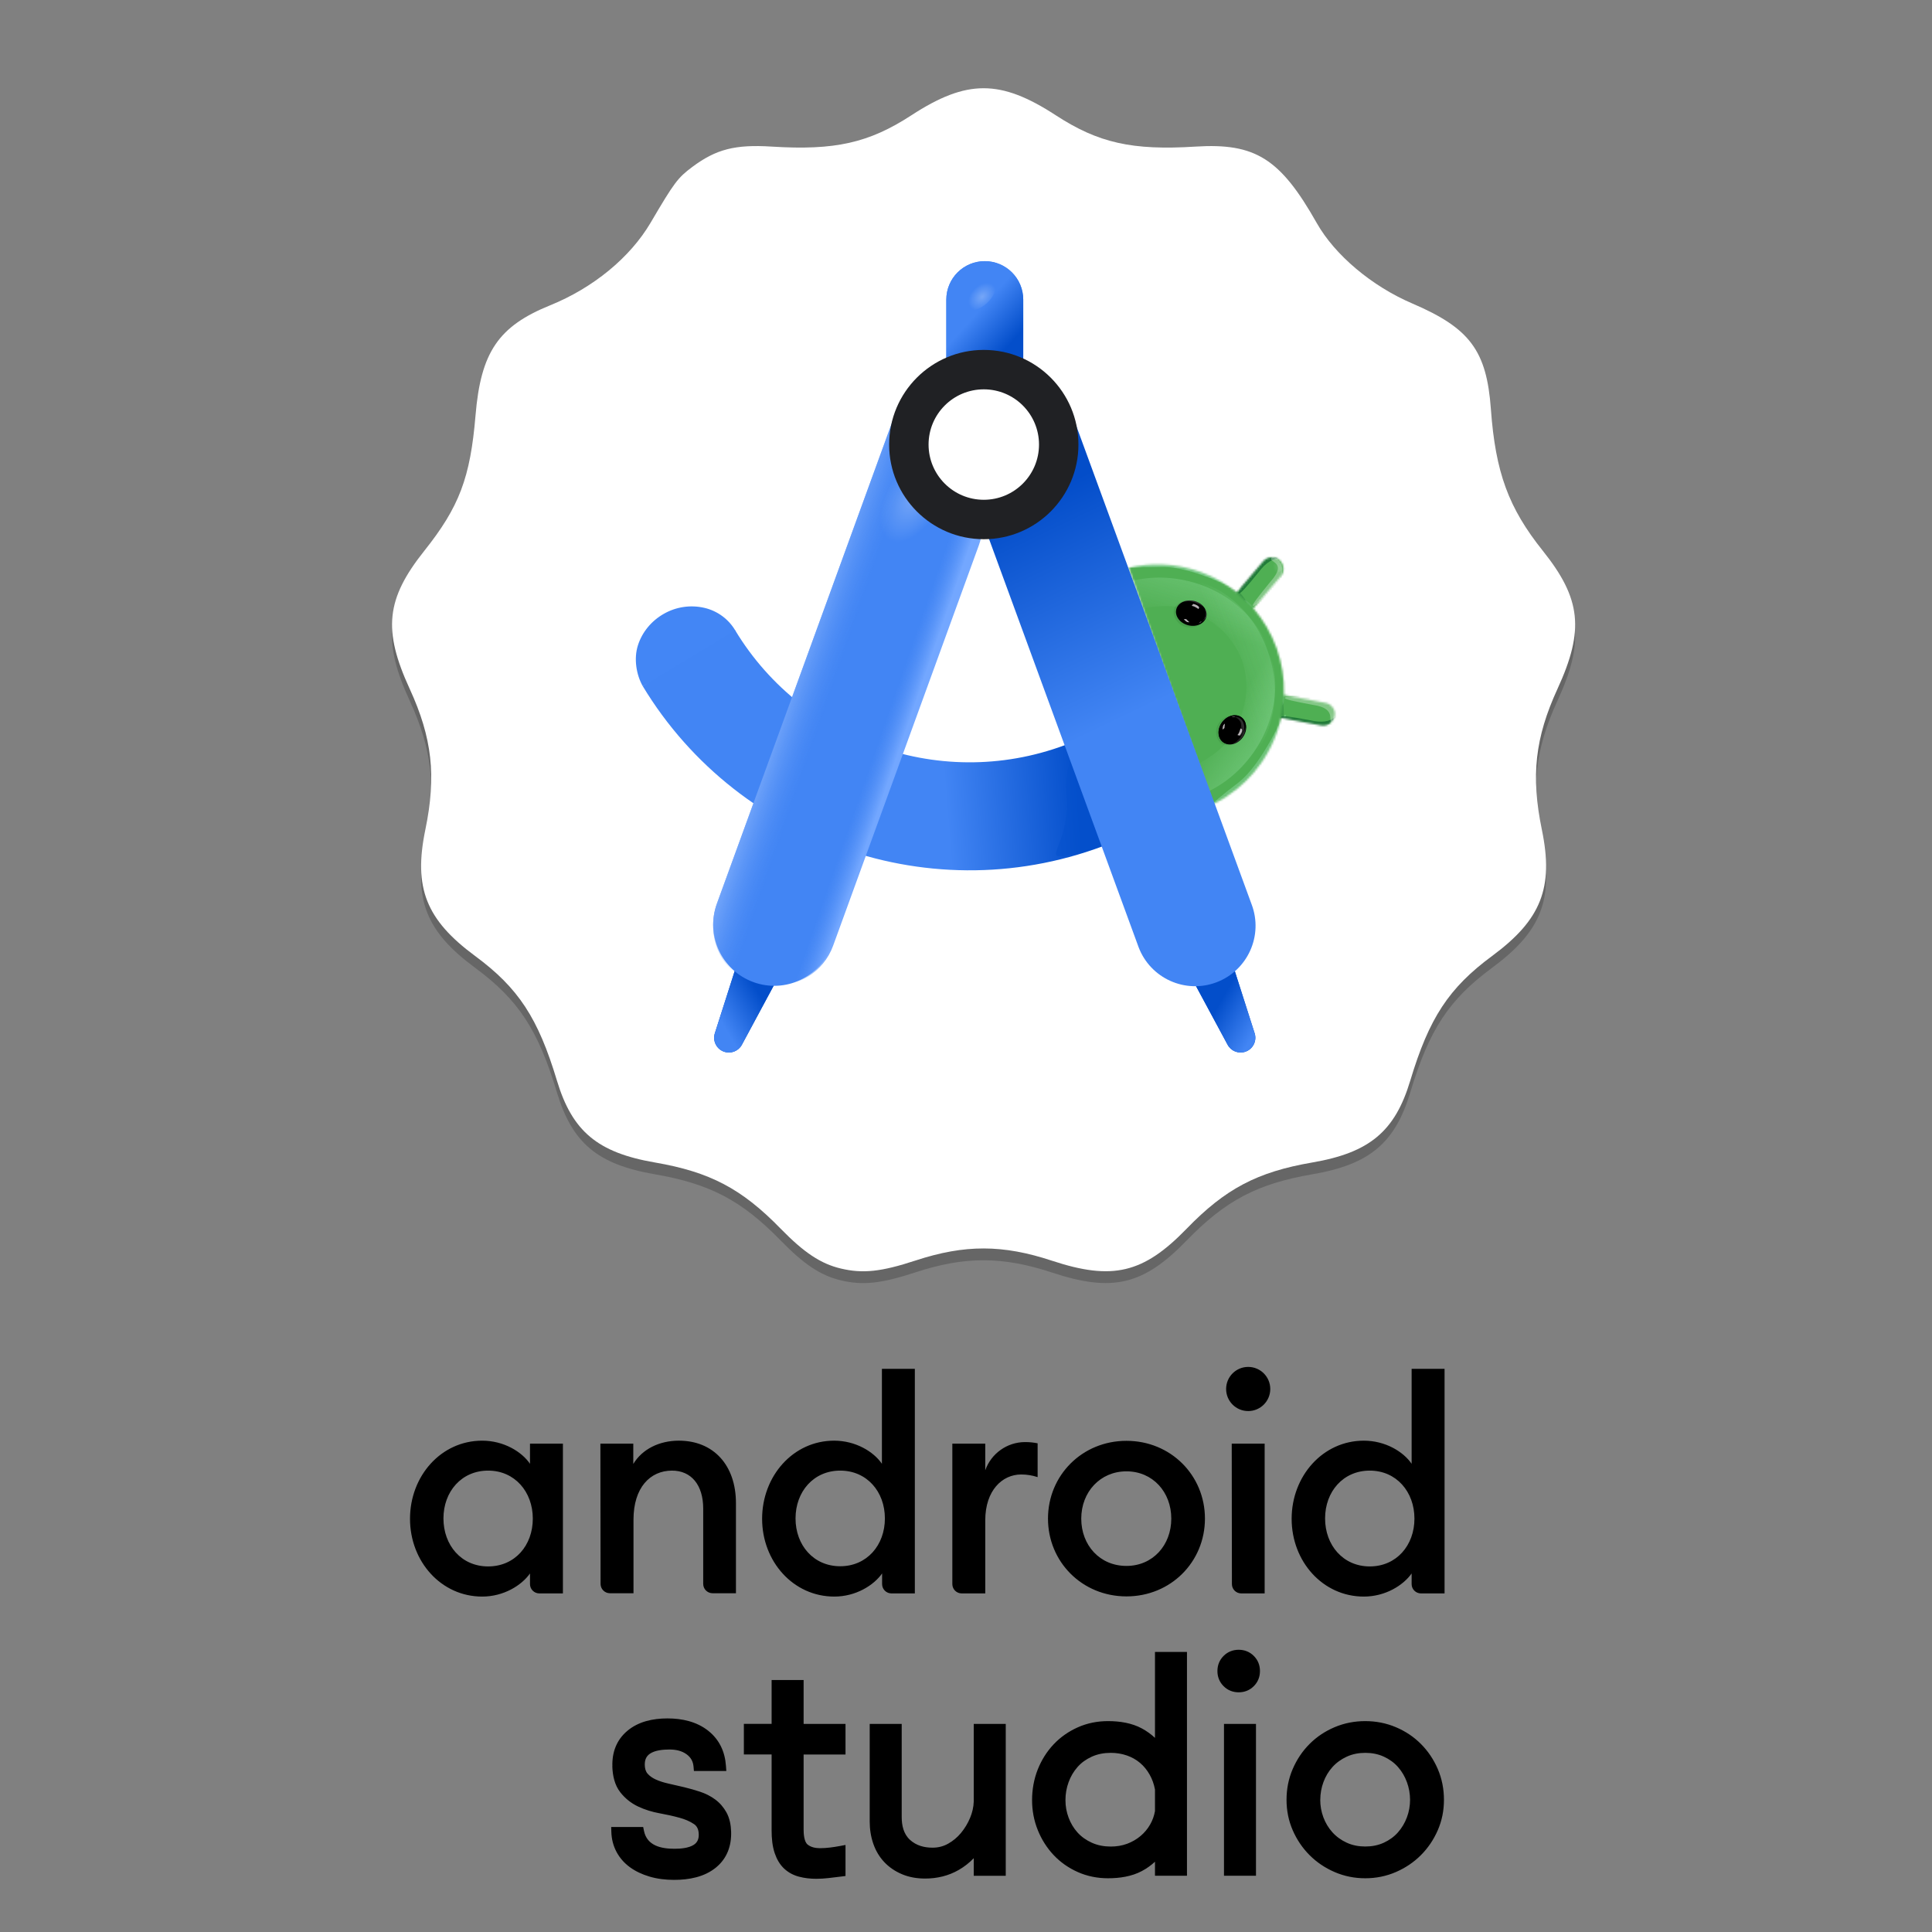 <?xml version="1.0" encoding="UTF-8"?>
<svg id="Layer_1" data-name="Layer 1" xmlns="http://www.w3.org/2000/svg" xmlns:xlink="http://www.w3.org/1999/xlink" viewBox="0 0 960 960">
  <rect x="0" y="0" width="960" height="960" fill="#808080" stroke="none"/>
  <defs>
    <style>
      .cls-1, .cls-2 {
        fill: #202124;
      }

      .cls-1, .cls-3, .cls-4 {
        fill-rule: evenodd;
      }

      .cls-5 {
        fill: #4faf53;
      }

      .cls-6 {
        fill: #fff;
      }

      .cls-7 {
        fill: #8bd8a0;
      }

      .cls-8 {
        opacity: .5;
      }

      .cls-9 {
        fill: #0d652d;
      }

      .cls-10 {
        fill: url(#linear-gradient-3);
      }

      .cls-10, .cls-11, .cls-12 {
        fill-opacity: .4;
      }

      .cls-13 {
        mask: url(#mask-2);
      }

      .cls-14 {
        opacity: .8;
      }

      .cls-15 {
        fill: url(#radial-gradient);
      }

      .cls-15, .cls-16, .cls-17, .cls-18, .cls-19 {
        isolation: isolate;
      }

      .cls-15, .cls-17, .cls-18, .cls-19 {
        fill-opacity: .9;
      }

      .cls-15, .cls-19 {
        opacity: .15;
      }

      .cls-20 {
        mask: url(#mask-3);
      }

      .cls-21 {
        fill: #044fcb;
      }

      .cls-22 {
        opacity: .09;
      }

      .cls-23 {
        fill: url(#linear-gradient-11);
      }

      .cls-11 {
        fill: url(#linear-gradient-7);
      }

      .cls-24 {
        opacity: .7;
      }

      .cls-25 {
        fill: url(#linear-gradient-10);
      }

      .cls-26 {
        fill: #4386f5;
      }

      .cls-27, .cls-17, .cls-18 {
        opacity: .3;
      }

      .cls-28 {
        fill: url(#radial-gradient-3);
      }

      .cls-28, .cls-29 {
        fill-opacity: .7;
      }

      .cls-30 {
        fill: #4285f4;
      }

      .cls-31 {
        opacity: .6;
      }

      .cls-16, .cls-32 {
        opacity: .2;
      }

      .cls-33 {
        fill: #034eca;
      }

      .cls-17 {
        fill: url(#radial-gradient-5);
      }

      .cls-18 {
        fill: url(#radial-gradient-6);
      }

      .cls-34 {
        fill: #e2dce1;
      }

      .cls-35 {
        mask: url(#mask-4);
      }

      .cls-36 {
        fill: url(#linear-gradient-5);
      }

      .cls-37 {
        clip-path: url(#clippath);
      }

      .cls-38 {
        fill: none;
      }

      .cls-39 {
        opacity: .1;
      }

      .cls-29 {
        fill: url(#radial-gradient-4);
      }

      .cls-40 {
        fill: url(#linear-gradient-9);
      }

      .cls-41 {
        fill: #011b04;
      }

      .cls-12 {
        fill: url(#linear-gradient-6);
      }

      .cls-42 {
        mask: url(#mask-1);
      }

      .cls-43 {
        mask: url(#mask);
      }

      .cls-44 {
        fill: url(#linear-gradient);
      }

      .cls-45 {
        fill: #81c995;
      }

      .cls-3 {
        fill: url(#linear-gradient-8);
      }

      .cls-46 {
        fill: url(#linear-gradient-4);
      }

      .cls-47 {
        fill: url(#linear-gradient-2);
        fill-opacity: .3;
      }

      .cls-19 {
        fill: url(#radial-gradient-2);
      }

      .cls-48 {
        fill: url(#linear-gradient-12);
      }

      .cls-49 {
        fill: url(#linear-gradient-13);
      }

      .cls-50 {
        fill: rgba(216, 216, 216, .29);
      }
    </style>
    <clipPath id="clippath">
      <rect class="cls-38" x="187.76" y="36.77" width="601.98" height="601.98" rx="23.52" ry="23.52"/>
    </clipPath>
    <linearGradient id="linear-gradient" x1="626.96" y1="455.46" x2="607.61" y2="466.43" gradientTransform="translate(0 962) scale(1 -1)" gradientUnits="userSpaceOnUse">
      <stop offset="0" stop-color="#4285f4"/>
      <stop offset="1" stop-color="#034eca"/>
    </linearGradient>
    <mask id="mask" x="539.67" y="249.9" width="133.41" height="160.7" maskUnits="userSpaceOnUse">
      <g id="c">
        <path class="cls-6" d="m609.63,395.69c6.65-4.34,12.4-9.91,16.96-16.41,4.77-6.78,8.16-14.44,9.95-22.53l.13.02,7.42,1.4c4.15.78,8.29,1.56,12.44,2.34,1.77.32,3.58-.2,4.92-1.4,2.13-1.92,2.51-5.12.87-7.47-.85-1.25-2.17-2.12-3.66-2.4-1.74-.33-3.47-.65-5.21-.97l-7.23-1.36-7.42-1.4-.8-.14.02-.62c.18-7.63-1.03-15.23-3.58-22.42l-.22-.6c-2.59-7.13-6.46-13.73-11.41-19.47.17-.2.33-.4.5-.58l4.9-5.74,4.78-5.6,3.43-4.02c.98-1.16,1.47-2.66,1.35-4.17-.06-.66-.22-1.3-.49-1.91-.99-2.21-3.27-3.55-5.69-3.35-1.52.12-2.92.83-3.91,1.99l-3.43,4.02-4.78,5.61-4.9,5.73-.05.05c-10.64-8.51-23.74-13.36-37.35-13.82-5.49-.17-10.98.38-16.33,1.64l41.58,117.68c2.48-1.2,4.91-2.55,7.22-4.05Z"/>
      </g>
    </mask>
    <linearGradient id="linear-gradient-2" x1="593.14" y1="673.46" x2="587.01" y2="651.73" gradientTransform="translate(0 962) scale(1 -1)" gradientUnits="userSpaceOnUse">
      <stop offset="0" stop-color="#a8f0b9"/>
      <stop offset="1" stop-color="#adeebc" stop-opacity="0"/>
    </linearGradient>
    <linearGradient id="linear-gradient-3" x1="623.47" y1="587.47" x2="605.06" y2="600.53" xlink:href="#linear-gradient-2"/>
    <radialGradient id="radial-gradient" cx="-1207.36" cy="-26.15" fx="-1207.36" fy="-26.15" r="10.03" gradientTransform="translate(301.78 -161.4) rotate(-126.1) scale(.46 -.33)" gradientUnits="userSpaceOnUse">
      <stop offset="0" stop-color="#fff"/>
      <stop offset=".95" stop-color="#fff" stop-opacity="0"/>
    </radialGradient>
    <radialGradient id="radial-gradient-2" cx="-1358.92" cy="33.7" fx="-1358.92" fy="33.7" r="10.03" gradientTransform="translate(304.51 -153.94) rotate(-126.1) scale(.46 -.33)" xlink:href="#radial-gradient"/>
    <mask id="mask-1" x="635.31" y="342.93" width="9.83" height="26.38" maskUnits="userSpaceOnUse">
      <g id="p">
        <path d="m636.09,357.51c.75-3.41,1.49-10.83,1.77-14.11l7.29-.47-.9,20.91c-3.03-.69-8.91-2.93-8.16-6.33Z"/>
      </g>
    </mask>
    <mask id="mask-2" x="604.99" y="283.28" width="24.16" height="19.74" maskUnits="userSpaceOnUse">
      <g id="s">
        <path d="m612.84,293.37c2.76,2.11,8.11,7.32,10.43,9.65l5.87-4.32-14.15-15.42c-1.87,2.48-4.93,7.97-2.16,10.09Z"/>
      </g>
    </mask>
    <radialGradient id="radial-gradient-3" cx="-3496.64" cy="1056.72" fx="-3496.64" fy="1056.72" r="10.03" gradientTransform="translate(167.46 -256.46) rotate(-156.21) scale(.18 -.32)" gradientUnits="userSpaceOnUse">
      <stop offset="0" stop-color="#93e19f"/>
      <stop offset="1" stop-color="#93e19f" stop-opacity="0"/>
    </radialGradient>
    <radialGradient id="radial-gradient-4" cx="144.84" cy="2992.3" fx="144.84" fy="2992.3" r="10.04" gradientTransform="translate(-232.36 -109.88) rotate(117.33) scale(.18 -.32)" xlink:href="#radial-gradient-3"/>
    <mask id="mask-3" x="584.33" y="298.17" width="15.2" height="12.81" maskUnits="userSpaceOnUse">
      <g id="D">
        <path class="cls-2" d="m590.41,310.69c4.11,1.04,8.13-.81,8.97-4.14s-1.81-6.87-5.92-7.92c-4.11-1.03-8.13.82-8.97,4.15-.84,3.33,1.81,6.87,5.92,7.91Z"/>
      </g>
    </mask>
    <linearGradient id="linear-gradient-4" x1="601.01" y1="657.53" x2="595.89" y2="655.46" gradientTransform="translate(0 962) scale(1 -1)" gradientUnits="userSpaceOnUse">
      <stop offset="0" stop-color="#e2dde2"/>
      <stop offset="1" stop-color="#e2dde2" stop-opacity="0"/>
    </linearGradient>
    <mask id="mask-4" x="605.53" y="355.37" width="13.57" height="14.62" maskUnits="userSpaceOnUse">
      <g id="H">
        <path class="cls-2" d="m607.34,358.82c2.55-3.39,6.84-4.46,9.59-2.4,2.75,2.07,2.91,6.48.36,9.86-2.55,3.39-6.84,4.46-9.59,2.41-2.75-2.07-2.91-6.49-.36-9.87Z"/>
      </g>
    </mask>
    <linearGradient id="linear-gradient-5" x1="618.06" y1="602.18" x2="613.76" y2="600.67" gradientTransform="translate(0 962) scale(1 -1)" gradientUnits="userSpaceOnUse">
      <stop offset="0" stop-color="#373637"/>
      <stop offset="1" stop-color="#373637" stop-opacity="0"/>
    </linearGradient>
    <linearGradient id="linear-gradient-6" x1="630.87" y1="638.47" x2="609.58" y2="630.96" xlink:href="#linear-gradient-2"/>
    <linearGradient id="linear-gradient-7" x1="630.87" y1="638.47" x2="609.58" y2="630.96" xlink:href="#linear-gradient-2"/>
    <linearGradient id="linear-gradient-8" x1="467.87" y1="592.37" x2="560.94" y2="599.72" gradientTransform="translate(0 962) scale(1 -1)" gradientUnits="userSpaceOnUse">
      <stop offset="0" stop-color="#4285f4"/>
      <stop offset=".7" stop-color="#044fcb"/>
    </linearGradient>
    <linearGradient id="linear-gradient-9" x1="356.3" y1="457.82" x2="376.37" y2="469.66" xlink:href="#linear-gradient"/>
    <linearGradient id="linear-gradient-10" x1="447.78" y1="591.95" x2="437.08" y2="595.66" gradientTransform="translate(0 962) scale(1 -1)" gradientUnits="userSpaceOnUse">
      <stop offset="0" stop-color="#73a7ff"/>
      <stop offset="1" stop-color="#5893f6" stop-opacity="0"/>
    </linearGradient>
    <linearGradient id="linear-gradient-11" x1="481.45" y1="802.08" x2="498.26" y2="786.95" xlink:href="#linear-gradient"/>
    <linearGradient id="linear-gradient-12" x1="507.34" y1="711.49" x2="558.2" y2="605.2" gradientTransform="translate(0 962) scale(1 -1)" gradientUnits="userSpaceOnUse">
      <stop offset="0" stop-color="#034dc9"/>
      <stop offset="1" stop-color="#4285f4"/>
    </linearGradient>
    <linearGradient id="linear-gradient-13" x1="387.77" y1="632.12" x2="414.55" y2="622.92" gradientTransform="translate(0 962) scale(1 -1)" gradientUnits="userSpaceOnUse">
      <stop offset="0" stop-color="#9bc0ff"/>
      <stop offset="1" stop-color="#5893f6" stop-opacity="0"/>
    </linearGradient>
    <radialGradient id="radial-gradient-5" cx="-265.41" cy="1668.81" fx="-265.41" fy="1668.81" r="10.03" gradientTransform="translate(-370.47 -383.66) rotate(134.5) scale(.84 -.59)" xlink:href="#radial-gradient"/>
    <radialGradient id="radial-gradient-6" cx="-4.85" cy="1298.27" fx="-4.85" fy="1298.27" r="10.03" gradientTransform="translate(-1166.06 -659.42) rotate(119.61) scale(2.62 -1.43)" xlink:href="#radial-gradient"/>
  </defs>
  <g>
    <path class="cls-4" d="m239.59,715.86c10.71,0,19.67,5.48,23.76,11.49v-10.01h16.36v74.42h-11.75c-2.54-.02-4.59-2.07-4.61-4.61v-5.31c-4.18,5.92-13.06,11.49-23.76,11.49-20.37,0-35.86-17.41-35.86-38.65s15.39-38.82,35.86-38.82h0Zm438.08,0c10.71,0,19.67,5.48,23.76,11.49v-47.18h16.36v111.59h-11.75c-2.54-.02-4.6-2.07-4.61-4.61v-5.31c-4.18,5.92-13.06,11.49-23.76,11.49-20.37,0-35.86-17.41-35.86-38.65s15.49-38.82,35.86-38.82h0Zm-57.45-14.71c-6.06,0-10.97-4.91-10.97-10.97s4.91-10.97,10.97-10.97,10.97,4.91,10.97,10.97-4.91,10.97-10.97,10.97h0Zm-60.49,92.09c-22.02,0-38.99-17.15-38.99-38.65s16.97-38.65,38.99-38.65,39,17.15,39,38.65-16.97,38.65-39,38.65h0Zm-145.27-77.38c10.71,0,19.67,5.48,23.76,11.49v-47.18h16.36v111.59h-11.66c-2.54-.02-4.59-2.07-4.61-4.61v-5.31c-4.18,5.92-13.06,11.49-23.76,11.49-20.37,0-35.86-17.41-35.86-38.65s15.41-38.82,35.77-38.82h0Zm-171.91,14.88c-13.23,0-22.2,10.44-22.2,23.76s8.88,23.85,22.2,23.85,22.2-10.44,22.2-23.76-8.97-23.85-22.2-23.85h0Zm438.08,0c-13.23,0-22.2,10.44-22.2,23.76s8.97,23.85,22.2,23.85,22.2-10.44,22.2-23.76-8.97-23.85-22.2-23.85h0Zm-68.59-13.4h16.36v74.42h-11.66c-2.54-.02-4.59-2.07-4.61-4.61l-.09-69.81h0Zm-52.31,60.76c13.06,0,22.28-10.27,22.28-23.5s-9.23-23.5-22.28-23.5-22.46,10.27-22.46,23.5,9.23,23.5,22.46,23.5h0Zm-86.52-60.76h16.36v13.23c2.95-8.34,10.82-13.95,19.67-14.01.08,0,.17,0,.25,0,2.05,0,4.1.21,6.1.61v16.8c-2.62-.86-5.37-1.31-8.13-1.31h-.05c-9.4,0-17.84,7.92-17.84,22.8v36.3h-11.75c-2.54-.02-4.59-2.07-4.61-4.61v-69.81h0Zm-55.71,13.4c-13.23,0-22.2,10.44-22.2,23.76s8.97,23.76,22.2,23.76,22.2-10.45,22.2-23.76-8.96-23.76-22.2-23.76h0Zm-119.18-13.4h16.36v10.1c4.44-7.4,12.97-11.58,22.63-11.58,17.24,0,28.38,12.19,28.38,31.07v44.74h-11.66c-2.54-.02-4.59-2.07-4.61-4.61v-37.43c0-11.75-5.92-18.89-15.49-18.89-10.88,0-19.15,8.44-19.15,24.37v36.56h-11.75c-2.54-.02-4.59-2.07-4.61-4.61l-.09-69.72Z"/>
    <path class="cls-4" d="m639.27,894.32c0-5.32.98-10.49,3.1-15.38,2.01-4.65,4.79-8.83,8.37-12.4,3.58-3.58,7.76-6.34,12.42-8.31,4.84-2.05,9.96-3.02,15.22-3.02s10.37.97,15.22,3.02c4.66,1.97,8.85,4.73,12.42,8.31,3.58,3.58,6.36,7.76,8.37,12.4,2.11,4.88,3.1,10.06,3.1,15.38s-.99,10.36-3.1,15.18c-2.02,4.62-4.8,8.76-8.37,12.33-3.58,3.58-7.76,6.36-12.4,8.37-4.84,2.1-9.96,3.1-15.24,3.1s-10.4-1-15.24-3.1c-4.65-2.01-8.83-4.79-12.4-8.37-3.56-3.56-6.35-7.71-8.37-12.33-2.11-4.82-3.1-9.92-3.1-15.18h0Zm-334.98-16.64c-.21-6.86,1.98-12.95,7.24-17.47,5.6-4.82,12.93-6.34,20.14-6.34s14.55,1.57,20.35,6.22c5.49,4.4,8.21,10.38,8.7,17.35l.18,2.55h-16.1l-.19-2.18c-.22-2.55-1.31-4.52-3.36-6.05-2.48-1.86-5.57-2.44-8.6-2.44s-7.2.33-9.77,2.13c-1.95,1.36-2.56,3.34-2.49,5.66.04,1.5.37,3.04,1.38,4.2,1.11,1.27,2.51,2.19,4.03,2.89,2.02.92,4.18,1.57,6.34,2.05,2.59.58,5.18,1.17,7.76,1.79,2.68.64,5.33,1.39,7.95,2.26,2.68.89,5.22,2.15,7.5,3.83,2.32,1.71,4.18,3.87,5.58,6.38,1.63,2.93,2.26,6.31,2.36,9.63.21,6.97-1.97,13.19-7.4,17.71-5.81,4.84-13.55,6.25-20.92,6.25-4.16,0-8.35-.47-12.34-1.67-3.48-1.04-6.82-2.55-9.75-4.71-2.74-2.03-4.96-4.55-6.56-7.56-1.63-3.07-2.44-6.4-2.55-9.88l-.07-2.46h15.89l.39,1.91c1.51,7.47,8.59,8.91,15.21,8.91,2.96,0,7.07-.31,9.61-2.01,1.85-1.24,2.47-3.02,2.4-5.21-.06-2.01-.6-3.83-2.31-5.01-2.14-1.47-4.64-2.46-7.13-3.15-3.27-.9-6.6-1.63-9.94-2.23-3.72-.67-7.35-1.78-10.77-3.39-3.47-1.64-6.41-4-8.79-7.01-2.88-3.65-3.86-8.38-4-12.94h0Zm95.02-21.09h20.82v15.21h-20.82v37.27c0,2.06.21,6.04,1.99,7.48,1.73,1.4,4.02,1.8,6.19,1.8,3.23,0,6.58-.47,9.76-1.06l2.88-.54v15.41l-2.12.28c-2.1.27-4.21.53-6.32.76-2.03.23-4.08.36-6.13.36-2.88,0-5.76-.31-8.55-1.05-2.74-.72-5.21-2.02-7.3-3.94-2.24-2.07-3.73-4.75-4.72-7.62-1.23-3.57-1.58-7.58-1.58-11.34v-37.82h-13.79v-15.21h13.79v-21.78h15.9v21.78h0Zm84.54,66.73c-2.15,2.25-4.6,4.18-7.37,5.79-5.16,2.99-10.85,4.33-16.8,4.33-3.97,0-7.91-.63-11.57-2.19-3.31-1.41-6.28-3.39-8.75-6.02-2.46-2.61-4.24-5.69-5.42-9.07-1.24-3.57-1.79-7.3-1.79-11.07v-48.48h15.9v46.28c0,4.2.93,8.44,4.16,11.36,3.14,2.83,7.04,3.85,11.19,3.85,2.74,0,5.31-.63,7.7-1.97,2.47-1.38,4.61-3.18,6.42-5.36,1.88-2.27,3.39-4.79,4.52-7.51,1.08-2.6,1.72-5.32,1.81-8.13v-38.52h15.9v75.46h-15.9v-8.74h0Zm90.05-59.77v-42.71h15.9v111.21h-15.9v-6.97c-1.93,1.8-4.09,3.34-6.48,4.62-5.12,2.73-11.12,3.6-16.86,3.6-5.22,0-10.29-.98-15.06-3.11-4.52-2.02-8.55-4.81-11.94-8.41-3.4-3.6-6-7.76-7.86-12.34-1.94-4.78-2.87-9.82-2.87-14.98s.9-10.42,2.86-15.32c1.85-4.61,4.45-8.8,7.87-12.41,3.4-3.6,7.43-6.39,11.94-8.41,4.77-2.13,9.84-3.11,15.06-3.11,5.76,0,11.76.89,16.88,3.67,2.38,1.3,4.54,2.85,6.46,4.66h0Zm0,25.62c-.49-2.59-1.35-5.07-2.65-7.37-1.25-2.21-2.82-4.18-4.76-5.82-1.94-1.64-4.14-2.86-6.54-3.69-2.59-.9-5.28-1.31-8.02-1.31-3.27,0-6.48.56-9.47,1.92-2.69,1.23-5.08,2.9-7.04,5.12-1.95,2.21-3.42,4.73-4.43,7.5-1.06,2.88-1.57,5.88-1.57,8.95s.52,5.92,1.57,8.73c1.02,2.72,2.48,5.2,4.42,7.35,1.98,2.19,4.38,3.85,7.06,5.07,2.99,1.36,6.2,1.92,9.47,1.92,2.81,0,5.6-.42,8.23-1.42,2.41-.92,4.64-2.19,6.6-3.86,1.89-1.6,3.47-3.48,4.7-5.63,1.21-2.09,2.01-4.34,2.43-6.71v-10.74h0Zm31.03-58.84c0-2.9,1.01-5.46,3.06-7.51,2.05-2.05,4.62-3.06,7.51-3.06s5.46,1.01,7.51,3.06c2.05,2.05,3.06,4.62,3.06,7.51s-1.01,5.46-3.06,7.51c-2.05,2.05-4.62,3.06-7.51,3.06s-5.46-1.01-7.51-3.06c-2.05-2.05-3.06-4.62-3.06-7.51h0Zm3.26,26.26h15.9v75.46h-15.9v-75.46h0Zm47.83,37.73c0,3,.52,5.92,1.57,8.73,1.03,2.75,2.52,5.24,4.49,7.42,1.99,2.2,4.38,3.9,7.07,5.14,2.92,1.35,6.05,1.91,9.25,1.91s6.33-.56,9.25-1.91c2.67-1.23,5.04-2.92,6.99-5.12,1.94-2.2,3.41-4.69,4.44-7.44,1.05-2.81,1.57-5.73,1.57-8.73s-.53-5.97-1.57-8.81c-1.02-2.77-2.48-5.29-4.43-7.5-1.95-2.21-4.32-3.89-6.99-5.12-2.92-1.35-6.05-1.91-9.25-1.91s-6.33.56-9.25,1.91c-2.69,1.25-5.08,2.94-7.07,5.14-1.98,2.19-3.46,4.71-4.48,7.48-1.04,2.84-1.57,5.78-1.57,8.81Z"/>
  </g>
  <g class="cls-37">
    <g>
      <path class="cls-16" d="m417.79,636.19c-9.93-2.35-18.23-7.86-29.86-19.77-19.41-19.93-35.18-28.21-62.57-32.93-28.4-4.9-41.03-15.45-48.62-40.67-9.37-31.14-19.16-46.05-40.68-61.94-24.41-18.03-30.67-33.92-24.71-62.74,5.52-26.69,3.41-45.65-7.81-70.05-13.36-29.1-11.72-44.65,7.27-68.49,17.41-21.87,22.88-36.32,25.48-67.38,2.63-31.35,11.36-44.22,37.04-54.63,21.45-8.69,39.79-23.78,49.96-41.07,11.76-20.02,13.47-22.3,20.76-27.74,11.76-8.77,21.27-11.21,39.37-10.07,31.45,1.98,48.31-1.81,69.43-15.55,27.54-17.93,44.24-17.93,71.78,0,21.12,13.75,37.97,17.53,69.43,15.55,29.74-1.86,42.11,5.95,60.24,38.01,8.99,15.89,27.35,31.35,47.46,39.95,28.61,12.25,36.94,23.44,39.05,52.49,2.29,31.46,8.74,49.06,25.83,70.43,19.03,23.81,20.69,39.38,7.3,68.5-11.21,24.39-13.31,43.36-7.8,70.05,5.95,28.81-.3,44.71-24.72,62.74-21.51,15.89-31.3,30.8-40.67,61.94-7.59,25.22-20.22,35.78-48.63,40.67-27.44,4.72-43.22,13.04-62.56,32.99-21.44,22.11-36.82,25.75-66.79,15.85-24.51-8.11-43.39-8.14-67.81-.13-17.1,5.62-26.22,6.59-37.18,3.99Z"/>
      <path class="cls-6" d="m417.79,630.32c-9.93-2.35-18.23-7.86-29.86-19.77-19.41-19.93-35.18-28.21-62.57-32.93-28.4-4.9-41.03-15.45-48.62-40.67-9.37-31.14-19.16-46.05-40.68-61.94-24.41-18.03-30.67-33.92-24.71-62.74,5.52-26.69,3.41-45.65-7.81-70.05-13.36-29.1-11.72-44.65,7.27-68.49,17.41-21.87,22.88-36.32,25.48-67.38,2.63-31.35,11.36-44.22,37.04-54.63,21.45-8.69,39.79-23.78,49.96-41.07,11.76-20.02,13.47-22.3,20.76-27.74,11.76-8.77,21.27-11.21,39.37-10.07,31.45,1.98,48.31-1.81,69.43-15.55,27.54-17.93,44.24-17.93,71.78,0,21.12,13.75,37.97,17.53,69.43,15.55,29.74-1.86,42.11,5.95,60.24,38.01,8.99,15.89,27.35,31.35,47.46,39.95,28.61,12.25,36.94,23.44,39.05,52.49,2.29,31.46,8.74,49.06,25.83,70.43,19.03,23.81,20.69,39.38,7.3,68.5-11.21,24.4-13.31,43.37-7.8,70.05,5.95,28.81-.3,44.71-24.72,62.74-21.51,15.89-31.3,30.8-40.67,61.94-7.59,25.22-20.22,35.78-48.63,40.67-27.44,4.72-43.22,13.04-62.56,32.99-21.44,22.11-36.82,25.75-66.79,15.85-24.51-8.11-43.39-8.14-67.81-.13-17.1,5.62-26.22,6.59-37.18,3.99Z"/>
      <path class="cls-33" d="m623.43,513.42c1.23,3.86-.89,7.99-4.75,9.22-3.36,1.08-7.02-.4-8.69-3.51l-17.67-32.81c-2.84-5.24-.89-11.79,4.35-14.63,5.24-2.84,11.79-.89,14.63,4.35.33.6.59,1.23.8,1.89,0,0,11.33,35.5,11.33,35.5Z"/>
      <path class="cls-44" d="m623.43,513.42c1.23,3.86-.89,7.99-4.75,9.22-3.36,1.08-7.02-.4-8.69-3.51l-17.67-32.81c-2.84-5.24-.89-11.79,4.35-14.63,5.24-2.84,11.79-.89,14.63,4.35.33.6.59,1.23.8,1.89,0,0,11.33,35.5,11.33,35.5Z"/>
      <g class="cls-43">
        <g>
          <path class="cls-5" d="m673.09,375.57l-44.35-125.67-70.7,24.95,44.35,125.66s70.7-24.94,70.7-24.94Z"/>
          <g class="cls-14">
            <path class="cls-47" d="m630.92,328.37c-4.39,15.55-17.73-19.16-41.71-25.93-23.98-6.77-53.49,15.85-49.1.3,7.83-11.42,28.81-20.14,52.79-13.36,23.98,6.76,38.23,27.03,38.01,38.99Z"/>
          </g>
          <g class="cls-24">
            <path class="cls-10" d="m627.9,319.83c-13.18-9.36-1.78,26.04-16.19,46.35-14.43,20.32-51.6,21.23-38.43,30.59,13.26,3.96,35.08-2.41,49.49-22.72,14.42-20.32,12.79-45.05,5.12-54.22h.01Z"/>
          </g>
          <g class="cls-31">
            <path class="cls-7" d="m576.65,274.71c-16.73.52-30.26,2.53-30.2,4.46.06,1.95,13.68,3.09,30.42,2.56,16.73-.52,40.11,13.42,40.05,11.48-.06-1.94-23.54-19.03-40.27-18.5Z"/>
          </g>
          <g class="cls-8">
            <path class="cls-7" d="m619.08,394.91c-13.37,10.09-25.15,17.02-26.33,15.47-1.16-1.56,8.72-10.99,22.07-21.09,13.36-10.09,22.81-35.62,23.98-34.07,1.17,1.56-6.37,29.6-19.73,39.69h.01Z"/>
          </g>
          <g class="cls-24">
            <path class="cls-9" d="m625.25,284.51c-6.12,7.48-9.09,10.87-9.75,10.33-.66-.55,1.24-4.82,7.35-12.29,3.76-9.38,14.95-4.82,15.61-4.27.66.54-5.39-4.44-13.21,6.23Z"/>
          </g>
          <g class="cls-39">
            <path d="m614.33,294.21c.57.43,5.1-4.52,10.1-11.09,5.02-6.55,8.61-12.22,8.04-12.65-.57-.44-5.1,4.51-10.1,11.08-5.02,6.56-8.61,12.22-8.04,12.66Z"/>
          </g>
          <g class="cls-27">
            <path class="cls-6" d="m631.29,289.02c-6.39,7.83-9.27,11.56-8.74,11.99s4.26-2.6,10.65-10.43c9.19-8.61-.34-14.94-1.22-13.66-2.61,2.78,8.48,1.75-.69,12.11Z"/>
          </g>
          <path class="cls-15" d="m628.36,271.75c-2.77,1.99-3.13,6.24-.8,9.5,2.35,3.27,6.48,4.31,9.26,2.32,2.77-1.99,3.13-6.24.8-9.5-2.35-3.26-6.48-4.29-9.26-2.31h0Z"/>
          <path class="cls-19" d="m655.78,346.59c-2.77,1.99-3.13,6.24-.79,9.5,2.34,3.27,6.47,4.31,9.25,2.32,2.77-1.98,3.13-6.23.8-9.5-2.34-3.26-6.48-4.29-9.26-2.31h0Z"/>
          <g class="cls-39">
            <path d="m635.87,356.57c.16-.7,6.82.22,14.86,2.05,8.05,1.83,14.45,3.88,14.28,4.58-.16.7-6.8-.21-14.85-2.04-8.05-1.84-14.45-3.88-14.29-4.59Z"/>
          </g>
          <g class="cls-42">
            <g>
              <g class="cls-27">
                <path class="cls-9" d="m637.74,359c.36-5.72.06-10.4-.65-10.45-.72-.04-1.13,4.36-1.48,10.09-.35,5.73-.5,10.62.22,10.67.71.04,1.58-4.57,1.93-10.3h-.01Z"/>
              </g>
              <g class="cls-27">
                <path class="cls-45" d="m638.12,347.4c.2-1.63.1-2.98-.22-3.01-.32-.05-.54,1.2-.73,2.83-.19,1.64-.29,3.03.03,3.07.32.03.73-1.25.92-2.89Z"/>
              </g>
            </g>
          </g>
          <g class="cls-13">
            <g>
              <g class="cls-27">
                <path class="cls-9" d="m613.14,291.15c3.96,4.16,6.74,7.93,6.22,8.43-.51.5-3.67-2.61-7.63-6.77-3.95-4.16-7.22-7.81-6.69-8.3.52-.5,4.14,2.48,8.1,6.64Z"/>
              </g>
              <g class="cls-27">
                <path class="cls-45" d="m620.91,299.79c1.19,1.12,1.99,2.23,1.77,2.46-.22.23-1.18-.58-2.38-1.71-1.2-1.12-2.18-2.13-1.96-2.37.22-.23,1.37.5,2.57,1.62Z"/>
              </g>
            </g>
          </g>
          <g class="cls-24">
            <path class="cls-9" d="m650.75,357.85c-9.5-1.77-13.96-2.43-14.12-1.6-.15.84,4.05,2.87,13.54,4.64,8.93,4.74,14.53-5.97,14.69-6.82.16-.83-1.25,6.89-14.12,3.78Z"/>
          </g>
          <g class="cls-27">
            <path class="cls-6" d="m652.4,350.25c-9.66-1.81-14.15-2.78-14.01-3.49.13-.7,4.82-.86,14.49.93,15.81.36,17.66,11.49,9.43,12.46-3.61-.25,3.42-8.01-9.91-9.9Z"/>
          </g>
        </g>
      </g>
      <path class="cls-28" d="m595.86,306.13c-.78,1.93-.57,3.85.5,4.28,1.05.43,2.56-.78,3.35-2.71.78-1.94.56-3.85-.5-4.29-1.05-.43-2.56.78-3.35,2.71h0Z"/>
      <path class="cls-29" d="m614.43,358.96c-1.83-1-2.86-2.64-2.31-3.64s2.49-1,4.31,0,2.86,2.64,2.31,3.64c-.55,1-2.49,1-4.31,0Z"/>
      <g class="cls-22">
        <path class="cls-41" d="m590.77,311.74c5.02.22,7.09-2.61,7.49-4.05,2.94-4.78-1.83-8.13-4.05-8.84-2.23-.72-6-1.58-9.58,1.82-3.57,3.39-.13,10.8,6.14,11.08Z"/>
      </g>
      <g class="cls-22">
        <path class="cls-41" d="m606.95,357.81c3.74-3.31,7.12-2.41,8.34-1.55,5.26,1.89,3.67,7.47,2.4,9.43-1.27,1.96-3.66,4.98-8.56,4.58-4.89-.4-6.85-8.33-2.18-12.46Z"/>
      </g>
      <path d="m607.73,368.82c2.81,2.11,7.16,1.07,9.71-2.31,2.55-3.39,2.33-7.85-.48-9.96-2.81-2.11-7.16-1.07-9.71,2.31-2.55,3.39-2.34,7.85.48,9.96Z"/>
      <path d="m590.41,310.69c4.11,1.04,8.13-.8,8.97-4.14.84-3.33-1.81-6.87-5.92-7.91-4.11-1.04-8.13.8-8.97,4.14-.84,3.33,1.81,6.87,5.92,7.91Z"/>
      <path d="m607.34,358.82c2.54-3.39,6.83-4.46,9.58-2.4,2.75,2.07,2.91,6.48.36,9.86-2.55,3.39-6.84,4.46-9.59,2.41-2.75-2.07-2.91-6.49-.36-9.87h.01Z"/>
      <g class="cls-20">
        <g>
          <path class="cls-50" d="m593.91,299.36c-3.34-1.2-6.45-.37-7.65.34,2.32-1.42,4.86-2.11,8.05-.92,1.79.75,3.28,2.06,4.26,3.73.18.3.32.54.4.72l-.4-.72c-.11-.17-.22-.34-.34-.5-.6-.77-1.73-1.72-4.31-2.65h0Z"/>
          <g class="cls-14">
            <path class="cls-46" d="m596.65,309.14c3.36-2.18,2.69-5.31,1.94-6.6.94,1.01,1.03,3.4.31,4.68-.54.85-1.33,1.52-2.25,1.93Z"/>
          </g>
        </g>
      </g>
      <g class="cls-35">
        <g>
          <path class="cls-36" d="m617.77,359.06c-.81-2.19-3.1-3.44-5.38-2.95,1.62.17,3.07,1.1,3.9,2.5,1.06,1.86-.29,5.31-1.1,6.79l1.46.6c1.62-1.93,2.05-4.6,1.1-6.94h.01Z"/>
          <path class="cls-50" d="m617.15,365.46c-1.85,3.04-4.79,4.34-6.17,4.53,2.71-.35,5.1-1.4,6.84-4.32.92-1.71,1.26-3.67.97-5.59-.03-.27-.08-.54-.14-.8.03.23.1.49.14.8l.06.6c.02.98-.27,2.43-1.71,4.78Z"/>
        </g>
      </g>
      <g class="cls-14">
        <path class="cls-34" d="m595.9,301.81c-.69-1.14-2.31-1.61-3.03-1.71l-.7.94c.54.09,1.06.25,1.56.49.66.32,1.45.87,1.78,1.1l.4-.83Z"/>
      </g>
      <g class="cls-14">
        <path class="cls-34" d="m617.18,362.36c.2,1.3-.72,2.65-1.2,3.17l-1.1-.3c.35-.4.64-.85.86-1.33.3-.65.55-1.57.64-1.94,0,0,.8.4.8.4Z"/>
      </g>
      <g class="cls-14">
        <path class="cls-34" d="m591.02,309.21c-.55-.5-1.08-1.02-1.59-1.57h-1.2c.46.61,1.05,1.11,1.73,1.47l1.06.1h0Zm5.32.19c.28-.21.55-.44.79-.69l-.42.15c-.31.3-.65.56-1.02.77.1,0,.38-.05.65-.23Z"/>
      </g>
      <g class="cls-14">
        <path class="cls-34" d="m608.67,359.54c-.12.7-.22,1.78-.25,2.22l-.93.75c-.02-.76.12-1.52.41-2.23l.77-.74Zm4.01-3.49c.35-.02.7,0,1.05.04l-.41.15c-.43-.04-.86-.03-1.28.04.19-.13.41-.21.64-.23Z"/>
      </g>
      <g class="cls-27">
        <path class="cls-12" d="m620.1,377.35c-15.25,5.38,5.44-25.52-2.85-49.02-8.29-23.5-43.78-34.57-28.54-39.95,13.84-.18,33.05,11.94,41.34,35.44,8.3,23.49-.05,46.81-9.93,53.54h0Z"/>
      </g>
      <g class="cls-32">
        <path class="cls-11" d="m620.1,377.35c-15.25,5.38,5.44-25.52-2.85-49.02-8.29-23.5-43.78-34.57-28.54-39.95,13.84-.18,33.05,11.94,41.34,35.44,8.3,23.49-.05,46.81-9.93,53.54h0Z"/>
      </g>
      <path class="cls-26" d="m365.51,313.54c-3.35-5.83-8.98-10-15.54-11.51-6.84-1.58-14.02-.52-20.12,2.97-6.19,3.51-10.83,9.16-12.89,15.72-2.07,6.55-.83,14.48,2.43,20.24l23.86-12.31,22.27-15.11h-.01Z"/>
      <path class="cls-3" d="m365.3,313.19c34.51,57.15,106.79,81.61,169.96,54.62l21.09,49.33c-88.11,37.65-188.82,3.51-236.98-76.21,0,0,45.93-27.74,45.93-27.74Z"/>
      <path class="cls-33" d="m355.2,513.42c-1.23,3.86.89,7.99,4.75,9.22,3.36,1.08,7.02-.4,8.69-3.51l17.66-32.81c2.86-5.23.95-11.79-4.28-14.65s-11.79-.95-14.65,4.28c-.34.63-.63,1.29-.84,1.97,0,0-11.33,35.5-11.33,35.5Z"/>
      <path class="cls-40" d="m355.2,513.42c-1.23,3.86.89,7.99,4.75,9.22,3.36,1.08,7.02-.4,8.69-3.51l17.66-32.81c2.86-5.23.95-11.79-4.28-14.65s-11.79-.95-14.65,4.28c-.34.63-.63,1.29-.84,1.97,0,0-11.33,35.5-11.33,35.5Z"/>
      <path class="cls-30" d="m445.35,204.17c5.74-15.76,23.17-23.89,38.93-18.15,15.76,5.74,23.89,23.17,18.15,38.93h0l-89.13,244.9c-5.73,15.76-23.16,23.89-38.93,18.16-15.76-5.74-23.89-23.16-18.16-38.93l89.13-244.9h.01Z"/>
      <path class="cls-25" d="m382.47,489.68c13.79,1.4,26.76-6.74,31.5-19.76l72.4-198.93c4.17-11.45,1.07-24.29-7.88-32.58l-96.04,251.28h.01Z"/>
      <path class="cls-30" d="m508.44,148.88c0-10.55-8.55-19.11-19.11-19.11s-19.11,8.55-19.11,19.11h0v36.25c0,10.55,8.55,19.11,19.11,19.11s19.11-8.55,19.11-19.11v-36.25Z"/>
      <path class="cls-23" d="m508.44,148.88c0-10.55-8.55-19.11-19.11-19.11s-19.11,8.55-19.11,19.11h0v36.25c0,10.55,8.55,19.11,19.11,19.11s19.11-8.55,19.11-19.11v-36.25Z"/>
      <g class="cls-8">
        <path class="cls-21" d="m527.18,425.47c-7.46.64,4.58-8.6,2.74-30.09-1.24-14.49,3.81-26.76,11.28-27.39,7.46-.64,14.53,10.58,15.77,25.08,6.19,23.21-22.31,31.76-29.78,32.41h-.01Z"/>
      </g>
      <path class="cls-48" d="m475.62,224.66c-5.54-15.63,2.64-32.79,18.28-38.33,15.39-5.45,32.32,2.39,38.11,17.67l89.91,245.37c5.88,15.51-1.93,32.84-17.44,38.72-15.51,5.88-32.84-1.93-38.72-17.44-.08-.2-.15-.41-.22-.61l-89.9-245.37h-.01Z"/>
      <path class="cls-49" d="m465.32,194.44c-11.33,2.87-20.5,11.17-24.49,22.15l-84.5,232.05c-5.16,14.15,0,29.44,11.01,36.3,0,0,97.98-290.5,97.98-290.5Z"/>
      <path class="cls-17" d="m473.7,151.87c4.27,4.28,11.99,3.51,17.24-1.74,5.24-5.24,6.02-12.96,1.74-17.25-4.28-4.27-12-3.5-17.25,1.74-5.24,5.25-6.02,12.96-1.74,17.25h.01Z"/>
      <path class="cls-18" d="m433.64,283.14c12.8,7.39,32.54-2.81,44.07-22.79,11.54-19.99,10.51-42.18-2.29-49.56-12.81-7.4-32.54,2.81-44.07,22.79-11.54,19.99-10.51,42.18,2.29,49.56Z"/>
      <path class="cls-6" d="m488.84,258.13c20.56,0,37.23-16.67,37.23-37.23s-16.67-37.23-37.23-37.23-37.23,16.67-37.23,37.23,16.67,37.23,37.23,37.23Z"/>
      <path class="cls-1" d="m488.84,193.46c-15.15,0-27.44,12.29-27.44,27.44s12.29,27.44,27.44,27.44h0c15.15,0,27.44-12.29,27.44-27.44s-12.29-27.44-27.44-27.44Zm-47.03,27.44c0-25.97,21.06-47.03,47.03-47.03s47.03,21.06,47.03,47.03-21.06,47.03-47.03,47.03-47.03-21.06-47.03-47.03Z"/>
    </g>
  </g>
</svg>